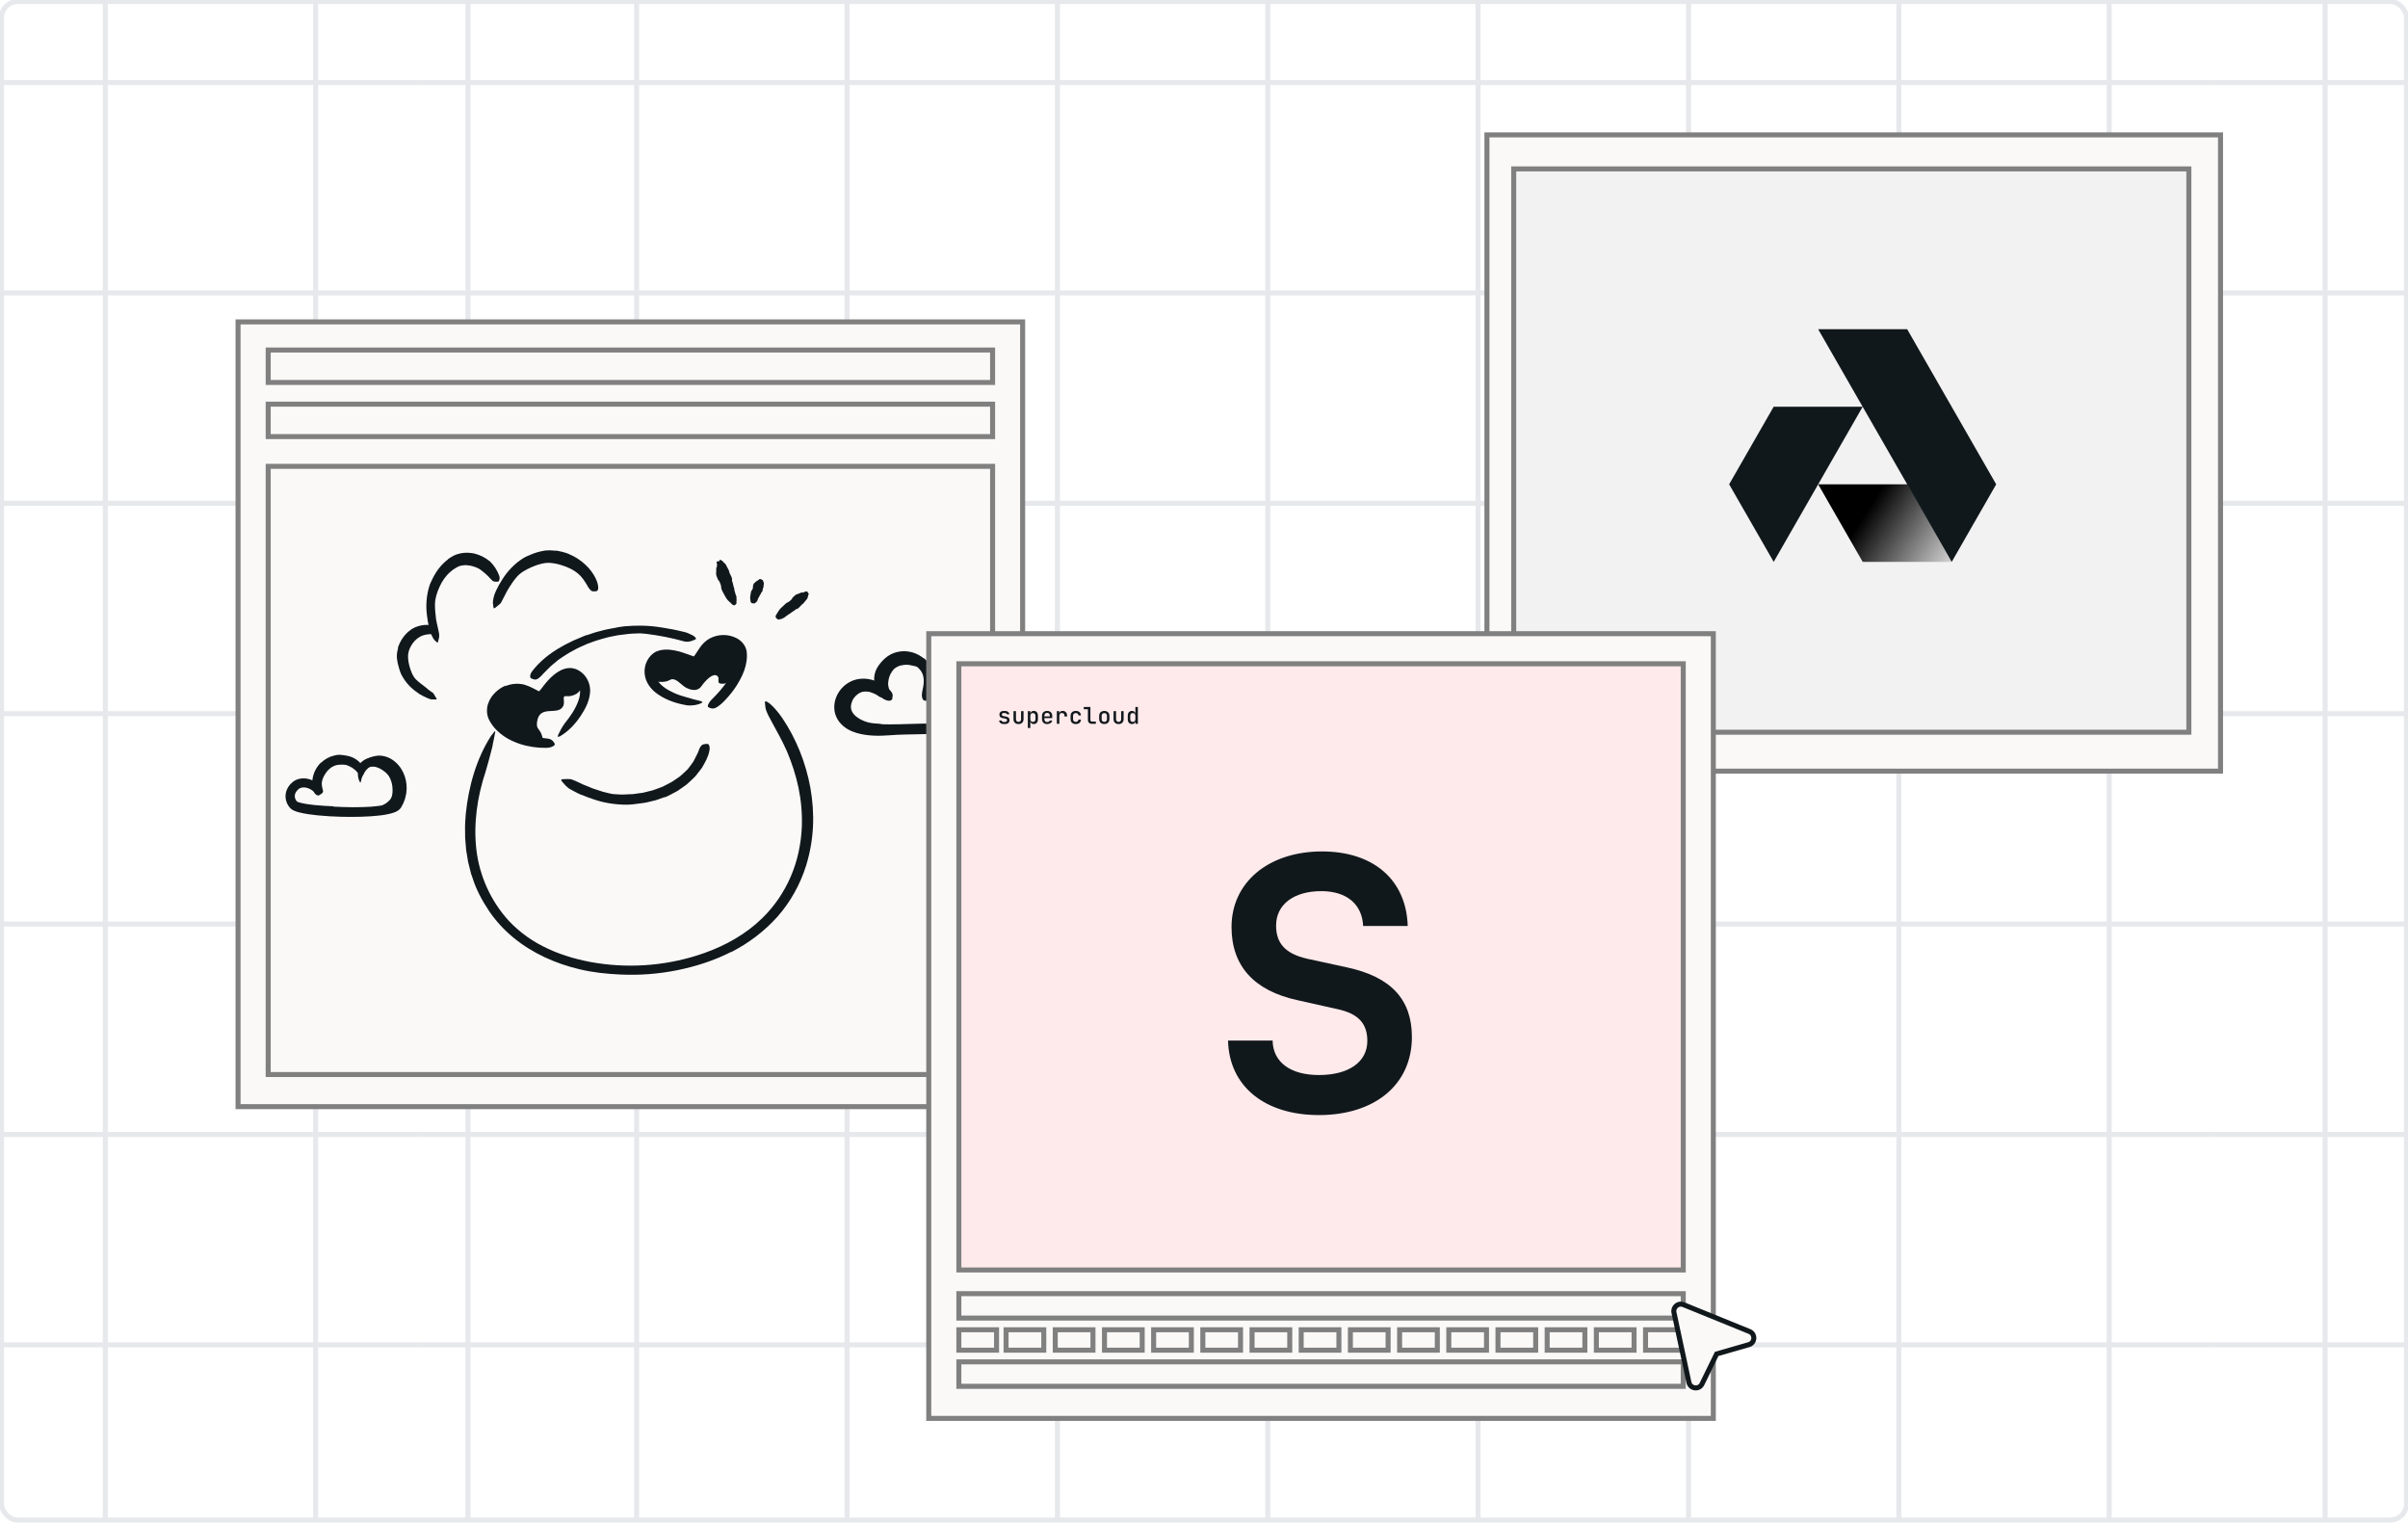 <svg width="480" height="304" viewBox="0 0 480 304" fill="none" xmlns="http://www.w3.org/2000/svg">
<g clip-path="url(#clip0_2767_34390)">
<rect width="480" height="303.241" rx="3.547" fill="white"/>
<line x1="62.917" y1="-4.714" x2="62.917" y2="330.737" stroke="#E6E8EB" strokeWidth="0.381"/>
<line x1="93.284" y1="-7.07" x2="93.284" y2="328.38" stroke="#E6E8EB" strokeWidth="0.381"/>
<line x1="82.953" y1="100.307" x2="-274.566" y2="100.307" stroke="#E6E8EB" strokeWidth="0.381"/>
<line x1="82.953" y1="16.446" x2="-274.566" y2="16.446" stroke="#E6E8EB" strokeWidth="0.381"/>
<line x1="82.953" y1="226.099" x2="-274.566" y2="226.099" stroke="#E6E8EB" strokeWidth="0.381"/>
<line x1="82.953" y1="184.168" x2="-274.566" y2="184.168" stroke="#E6E8EB" strokeWidth="0.381"/>
<line x1="82.953" y1="58.375" x2="-274.566" y2="58.375" stroke="#E6E8EB" strokeWidth="0.381"/>
<line x1="82.953" y1="268.032" x2="-274.566" y2="268.032" stroke="#E6E8EB" strokeWidth="0.381"/>
<line x1="82.953" y1="142.238" x2="-274.566" y2="142.238" stroke="#E6E8EB" strokeWidth="0.381"/>
<line x1="20.987" y1="-4.714" x2="20.987" y2="330.737" stroke="#E6E8EB" strokeWidth="0.381"/>
<line x1="420.441" y1="-4.714" x2="420.441" y2="330.737" stroke="#E6E8EB" strokeWidth="0.381"/>
<line x1="440.477" y1="100.307" x2="82.957" y2="100.307" stroke="#E6E8EB" strokeWidth="0.381"/>
<line x1="440.477" y1="16.446" x2="82.957" y2="16.446" stroke="#E6E8EB" strokeWidth="0.381"/>
<line x1="440.477" y1="226.099" x2="82.957" y2="226.099" stroke="#E6E8EB" strokeWidth="0.381"/>
<line x1="440.477" y1="184.168" x2="82.957" y2="184.168" stroke="#E6E8EB" strokeWidth="0.381"/>
<line x1="440.477" y1="58.376" x2="82.957" y2="58.376" stroke="#E6E8EB" strokeWidth="0.381"/>
<line x1="440.477" y1="268.032" x2="82.957" y2="268.032" stroke="#E6E8EB" strokeWidth="0.381"/>
<line x1="440.477" y1="142.238" x2="82.957" y2="142.238" stroke="#E6E8EB" strokeWidth="0.381"/>
<line x1="378.503" y1="-4.714" x2="378.503" y2="330.737" stroke="#E6E8EB" strokeWidth="0.381"/>
<line x1="336.581" y1="-4.714" x2="336.581" y2="330.737" stroke="#E6E8EB" strokeWidth="0.381"/>
<line x1="294.636" y1="-4.714" x2="294.636" y2="330.737" stroke="#E6E8EB" strokeWidth="0.381"/>
<line x1="252.714" y1="-4.714" x2="252.714" y2="330.737" stroke="#E6E8EB" strokeWidth="0.381"/>
<line x1="210.784" y1="-4.714" x2="210.784" y2="330.737" stroke="#E6E8EB" strokeWidth="0.381"/>
<line x1="168.847" y1="-4.714" x2="168.847" y2="330.737" stroke="#E6E8EB" strokeWidth="0.381"/>
<line x1="126.909" y1="-4.714" x2="126.909" y2="330.737" stroke="#E6E8EB" strokeWidth="0.381"/>
<line x1="798" y1="100.307" x2="440.481" y2="100.307" stroke="#E6E8EB" strokeWidth="0.381"/>
<line x1="798" y1="16.446" x2="440.481" y2="16.446" stroke="#E6E8EB" strokeWidth="0.381"/>
<line x1="798" y1="226.099" x2="440.481" y2="226.099" stroke="#E6E8EB" strokeWidth="0.381"/>
<line x1="798" y1="184.168" x2="440.481" y2="184.168" stroke="#E6E8EB" strokeWidth="0.381"/>
<line x1="798" y1="58.376" x2="440.481" y2="58.376" stroke="#E6E8EB" strokeWidth="0.381"/>
<line x1="798" y1="268.032" x2="440.481" y2="268.032" stroke="#E6E8EB" strokeWidth="0.381"/>
<line x1="798" y1="142.238" x2="440.481" y2="142.238" stroke="#E6E8EB" strokeWidth="0.381"/>
<line x1="463.48" y1="-4.714" x2="463.48" y2="330.737" stroke="#E6E8EB" strokeWidth="0.381"/>
<rect x="296.399" y="26.875" width="146.23" height="126.818" fill="#FAF9F8" stroke="#808080" strokeWidth="0.329"/>
<rect x="301.735" y="33.669" width="134.583" height="112.26" fill="#F2F2F2" stroke="#808080" strokeWidth="0.329"/>
<path d="M380.265 96.526L389.052 111.981H371.302L362.422 96.526H380.265Z" fill="url(#paint0_linear_2767_34390)"/>
<path d="M389.047 111.984L397.912 96.529L380.167 65.611H362.422L389.047 111.984Z" fill="#11181C"/>
<path d="M353.552 81.062H371.297L353.56 111.98L344.68 96.525L353.552 81.062Z" fill="#11181C"/>
<rect x="47.453" y="64.159" width="156.393" height="156.393" fill="#FAF9F8" stroke="#808080" strokeWidth="0.329"/>
<rect x="53.461" y="92.943" width="144.399" height="121.211" fill="#FAF9F8" stroke="#808080" strokeWidth="0.329"/>
<path d="M110.837 109.775C110.428 109.729 110.01 109.693 109.582 109.684C109.355 109.684 109.155 109.684 108.901 109.702C108.637 109.72 108.428 109.757 108.237 109.802C107.419 109.939 106.637 110.193 105.901 110.494C105.365 110.731 104.81 110.922 104.32 111.24C103.447 111.777 102.656 112.424 101.965 113.143C101.256 113.853 100.656 114.636 100.129 115.473C99.647 116.201 99.239 116.966 98.866 117.749C98.629 118.249 98.448 118.777 98.348 119.323C98.311 119.596 98.23 119.86 98.248 120.143C98.284 120.416 98.32 120.698 98.357 120.989C98.421 121.335 98.52 121.299 98.802 121.062C98.993 120.907 99.193 120.743 99.375 120.598C99.484 120.507 99.611 120.407 99.72 120.306C99.811 120.197 99.893 120.088 99.957 119.961C100.447 119.096 100.802 118.24 101.293 117.421C101.774 116.611 102.311 115.819 102.938 115.072C103.683 114.162 104.783 113.561 105.856 113.079C106.446 112.824 107.055 112.578 107.683 112.424C107.992 112.323 108.31 112.278 108.628 112.223C108.801 112.187 108.91 112.187 109.055 112.178C109.21 112.178 109.355 112.178 109.519 112.178C110.3 112.223 111.128 112.378 111.909 112.633C113.1 112.988 114.282 113.516 115.236 114.335C115.999 114.954 116.508 115.782 116.999 116.574C117.099 116.756 117.181 116.948 117.308 117.111C117.754 117.749 117.99 117.912 118.508 117.858C118.626 117.849 118.744 117.858 118.854 117.831C119.217 117.758 119.344 117.312 119.199 116.629C119.008 115.6 118.472 114.663 117.826 113.798C117.181 112.915 116.336 112.169 115.427 111.532C114.754 111.049 114.009 110.676 113.245 110.348C112.473 110.057 111.664 109.866 110.837 109.72L110.818 109.784L110.837 109.775Z" fill="#11181C"/>
<path d="M89.335 111.457C87.981 112.467 86.981 113.805 86.281 115.216C86.054 115.735 85.745 116.227 85.59 116.782C84.999 118.693 84.863 120.669 85.099 122.571C85.208 123.418 85.326 124.255 85.526 125.074L85.726 125.866C85.799 126.13 85.935 126.367 86.044 126.613C86.163 126.858 86.263 127.104 86.426 127.332C86.563 127.568 86.817 127.741 86.999 127.933C87.263 128.16 87.281 128.096 87.353 127.751C87.39 127.578 87.444 127.332 87.526 127.041C87.572 126.767 87.553 126.503 87.517 126.221C87.344 125.247 87.072 124.328 86.917 123.372C86.808 122.416 86.69 121.442 86.708 120.45C86.708 119.258 87.117 118.065 87.599 116.991C88.126 115.79 88.889 114.706 89.871 113.887C90.18 113.641 90.48 113.387 90.835 113.205C91.189 112.986 91.489 112.831 91.835 112.759C92.871 112.476 94.125 112.722 95.207 113.214C95.625 113.414 96.007 113.687 96.352 113.996C96.706 114.279 97.052 114.579 97.361 114.898C97.506 115.034 97.615 115.189 97.752 115.335C98.006 115.589 98.161 115.771 98.352 115.853C98.561 115.926 98.742 115.944 98.97 115.935C99.07 115.935 99.17 115.935 99.251 115.935C99.397 115.917 99.47 115.808 99.533 115.589C99.588 115.38 99.651 115.025 99.497 114.706C99.133 113.696 98.515 112.731 97.706 111.921C96.834 111.202 95.806 110.647 94.634 110.337C93.761 110.146 92.816 110.082 91.853 110.273C91.371 110.374 90.889 110.519 90.426 110.747C89.98 110.965 89.671 111.202 89.299 111.43L89.326 111.475L89.335 111.457Z" fill="#11181C"/>
<path d="M79.351 129.182C79.251 129.501 79.206 129.82 79.142 130.156C79.097 130.575 79.088 130.894 79.124 131.212C79.188 131.859 79.324 132.45 79.506 133.033C79.633 133.461 79.742 133.888 79.924 134.289C80.615 135.691 81.633 136.892 82.832 137.766C83.105 137.948 83.369 138.148 83.632 138.34L84.487 138.804C84.85 138.986 85.232 139.141 85.614 139.295C85.796 139.386 86.014 139.395 86.223 139.395C86.423 139.395 86.632 139.395 86.85 139.405C87.114 139.405 87.086 139.341 86.95 139.113C86.85 138.949 86.75 138.776 86.668 138.64C86.605 138.522 86.541 138.421 86.486 138.33C86.459 138.276 86.423 138.239 86.386 138.167C86.341 138.139 86.296 138.112 86.259 138.076L85.368 137.429C85.096 137.193 84.832 136.956 84.55 136.756C83.996 136.346 83.451 135.936 82.942 135.436C82.323 134.844 82.005 133.989 81.742 133.178C81.587 132.732 81.487 132.259 81.415 131.795C81.351 131.331 81.314 130.83 81.351 130.466C81.424 129.901 81.596 129.346 81.878 128.836C82.287 128.063 82.905 127.362 83.678 126.925C84.278 126.57 84.959 126.452 85.623 126.397L86.059 126.379C86.605 126.306 86.786 126.142 86.95 125.769C86.986 125.678 87.032 125.596 87.059 125.514C87.15 125.241 86.914 124.959 86.395 124.731C85.623 124.476 84.759 124.494 83.905 124.658C83.051 124.84 82.187 125.195 81.505 125.805C80.46 126.67 79.706 127.862 79.306 129.137L79.36 129.155L79.351 129.182Z" fill="#11181C"/>
<path d="M179.7 132.581C179.169 132.711 178.607 132.962 178.182 133.364C178.023 133.509 177.931 133.699 177.818 133.836C177.4 134.368 177.112 135.189 177.051 136.025C177.005 136.397 177.066 136.778 177.165 137.127C177.225 137.348 177.286 137.576 177.347 137.796C177.43 138.001 177.377 138.283 177.415 138.541C177.415 138.716 177.279 138.822 176.975 138.86C176.823 138.876 176.618 138.876 176.398 138.838C176.292 138.815 176.178 138.792 176.072 138.746C176.011 138.724 175.958 138.701 175.905 138.678C175.874 138.64 175.836 138.61 175.806 138.572C175.601 138.29 175.411 137.994 175.29 137.675C175.191 137.355 175.138 137.028 175.108 136.694C175.032 136.04 175.161 135.379 175.396 134.763C175.677 134.041 175.867 133.228 176.406 132.543C176.99 131.859 177.681 131.358 178.455 131C178.926 130.772 179.434 130.635 179.951 130.552C180.732 130.423 181.529 130.521 182.273 130.689C182.562 130.765 182.858 130.81 183.139 130.894C183.435 130.962 183.715 131.053 183.989 131.175C184.11 131.228 184.247 131.251 184.345 131.342C184.717 131.654 184.748 131.867 184.535 132.285C184.49 132.384 184.444 132.475 184.391 132.566C184.209 132.855 183.882 132.992 183.556 132.969C183.063 132.954 182.691 132.817 182.304 132.749C181.932 132.665 181.59 132.589 181.249 132.528C180.748 132.46 180.224 132.46 179.7 132.627L179.685 132.581H179.7Z" fill="#11181C"/>
<path d="M168.568 142.777C168.242 142.176 168.006 141.484 168.044 140.8C168.014 140.451 168.12 140.146 168.166 139.827C168.234 139.516 168.363 139.242 168.47 138.953C168.652 138.52 168.887 138.079 169.206 137.76C170.299 136.596 171.916 136.042 173.441 136.285C174.109 136.414 174.762 136.627 175.309 137.007C175.643 137.258 175.992 137.501 176.25 137.82C176.516 138.14 176.667 138.527 176.804 138.9C176.888 139.135 176.736 139.189 176.44 139.151C176.144 139.12 175.696 139.014 175.316 138.877C175.164 138.801 175.066 138.664 174.922 138.596L174.527 138.36C174.254 138.238 173.995 138.14 173.753 138.033C173.244 137.843 172.69 137.775 172.075 137.858C171.346 137.98 170.656 138.512 170.223 139.105C169.988 139.401 169.821 139.82 169.707 140.23C169.669 140.435 169.608 140.641 169.623 140.838C169.601 141.043 169.646 141.233 169.692 141.431C169.828 141.902 170.139 142.351 170.565 142.723C171.225 143.278 172.067 143.696 172.956 143.947C173.646 144.145 174.36 144.175 175.066 144.244C175.218 144.267 175.377 144.267 175.529 144.297C176.106 144.373 176.273 144.616 176.379 144.882C176.402 144.951 176.44 145.011 176.455 145.072C176.5 145.262 176.242 145.437 175.764 145.604C175.415 145.658 175.066 145.703 174.701 145.726C174.345 145.711 173.988 145.688 173.624 145.627C172.902 145.528 172.174 145.323 171.453 145.042C170.398 144.609 169.297 143.962 168.523 142.799L168.553 142.777H168.568Z" fill="#11181C"/>
<path d="M168.918 141.88C169.139 142.465 169.678 143.043 170.421 143.43C171.158 143.826 172.084 144.084 173.063 144.221C173.776 144.32 174.52 144.305 175.264 144.335C177.913 144.434 180.676 144.289 183.462 144.229C184.699 144.198 185.952 144.175 187.197 144.251C188.001 144.305 188.814 144.381 189.618 144.563C190.415 144.784 191.197 145.171 191.819 145.734C192.207 146.091 192.062 146.144 191.592 146.159C191.364 146.159 191.03 146.197 190.666 146.258C190.301 146.311 189.914 146.334 189.497 146.334C188.085 146.144 186.574 146.19 185.049 146.289C183.515 146.311 181.936 146.388 180.327 146.395C178.407 146.403 176.395 146.699 174.346 146.623C173.222 146.578 172.069 146.448 170.922 146.129C169.784 145.81 168.6 145.278 167.696 144.327C167.135 143.773 166.694 143.028 166.474 142.245C166.247 141.462 166.254 140.641 166.406 139.88C166.884 137.57 168.797 135.715 171.089 135.342C172.866 135.031 174.642 135.593 176.061 136.505C176.38 136.703 176.691 136.901 176.972 137.136C178.004 138.048 178.088 138.558 177.815 139.143C177.762 139.272 177.731 139.402 177.678 139.493C177.541 139.759 176.767 139.736 176.076 139.242C175.545 138.885 175.029 138.55 174.505 138.254C173.974 137.98 173.45 137.76 172.934 137.63C171.902 137.372 170.945 137.524 170.148 138.094C169.579 138.527 169.123 139.174 168.911 139.873C168.698 140.572 168.729 141.272 168.972 141.842L168.918 141.872V141.88Z" fill="#11181C"/>
<path d="M182.33 132.514C181.541 131.967 180.554 131.716 179.567 131.845C179.21 131.898 178.869 132.043 178.542 132.187C177.351 132.651 176.364 133.738 176.258 135.083C176.189 135.676 176.341 136.292 176.614 136.855C176.994 137.577 177.51 138.185 177.844 139.097C177.958 139.378 177.844 139.454 177.495 139.47C177.32 139.477 177.07 139.47 176.774 139.454C176.63 139.439 176.47 139.416 176.326 139.371C176.189 139.31 176.06 139.234 175.939 139.143C175.749 138.953 175.521 138.785 175.362 138.557C175.21 138.322 175.051 138.101 174.922 137.843C174.656 137.341 174.451 136.786 174.337 136.201C174.087 135.023 174.39 133.708 175.066 132.742C175.855 131.587 176.91 130.599 178.208 130.135C179.62 129.625 181.199 129.694 182.543 130.256C183.37 130.606 184.091 131.123 184.714 131.731C185.678 132.681 186.224 134.042 186.285 135.365C186.353 136.391 186.262 137.417 185.966 138.383C185.898 138.588 185.867 138.816 185.738 138.998C185.632 139.173 185.533 139.31 185.442 139.424C185.344 139.53 185.222 139.584 185.123 139.629C184.926 139.72 184.706 139.705 184.463 139.652C184.357 139.629 184.258 139.622 184.182 139.591C183.954 139.53 183.734 139.021 183.765 138.474C183.803 137.668 184.046 137.029 184.099 136.376C184.167 135.737 184.152 135.144 183.992 134.612C183.772 133.829 183.188 133.099 182.338 132.567L182.36 132.522L182.33 132.514Z" fill="#11181C"/>
<path d="M189.055 134.559C189.586 134.627 190.11 134.756 190.558 134.977C191.013 135.167 191.453 135.433 191.856 135.737C192 135.858 192.144 135.965 192.296 136.071C192.433 136.193 192.562 136.33 192.683 136.474C193.085 136.991 193.381 137.592 193.511 138.207C193.602 138.511 193.609 138.831 193.632 139.135C193.609 139.446 193.594 139.751 193.518 140.055C193.412 140.579 193.23 141.096 192.956 141.552C192.759 141.833 192.516 142.084 192.243 142.282C192.091 142.365 191.924 142.419 191.772 142.472C191.605 142.51 191.438 142.525 191.279 142.548C191.082 142.563 191.097 142.51 191.173 142.312C191.211 142.213 191.256 142.077 191.294 141.925C191.34 141.78 191.347 141.567 191.385 141.43C191.476 141.202 191.56 141.012 191.582 140.792C191.643 140.602 191.704 140.427 191.742 140.237C191.833 139.857 191.833 139.462 191.841 139.021C191.841 138.473 191.453 138.017 191.066 137.66C190.649 137.242 190.034 136.946 189.412 136.786C189.032 136.702 188.63 136.687 188.243 136.763C187.651 136.854 187.036 137.105 186.557 137.546C186.193 137.896 185.965 138.359 185.73 138.8C185.677 138.892 185.647 139.006 185.586 139.097C185.297 139.408 185.1 139.462 184.675 139.37C184.576 139.348 184.478 139.34 184.394 139.31C184.098 139.226 183.931 138.937 183.908 138.496C183.893 138.169 183.961 137.865 184.068 137.569C184.166 137.265 184.303 136.976 184.462 136.687C184.812 136.125 185.335 135.653 185.927 135.266C186.375 134.984 186.869 134.741 187.408 134.612C187.947 134.498 188.501 134.445 189.047 134.498V134.551L189.055 134.559Z" fill="#11181C"/>
<path d="M78.698 153.043C79.556 154.137 79.845 155.262 79.989 156.395C80.012 156.813 80.103 157.223 80.05 157.649C79.996 158.386 79.769 159.124 79.427 159.793C79.078 160.469 78.547 161.024 77.955 161.45C77.689 161.64 77.4 161.784 77.127 161.936C76.839 162.066 76.535 162.142 76.247 162.248C75.875 162.362 75.488 162.408 75.108 162.469C74.918 162.499 74.729 162.469 74.531 162.431C74.341 162.408 74.152 162.355 73.969 162.263C73.742 162.149 73.78 162.111 73.962 161.906C74.152 161.686 74.455 161.252 74.812 161.138L75.708 160.804C75.958 160.637 76.254 160.545 76.459 160.363C76.975 160.142 77.362 159.793 77.75 159.375C78.205 158.843 78.273 158.022 78.251 157.269C78.228 156.425 78.008 155.536 77.598 154.821C77.362 154.418 76.983 154.023 76.535 153.689C75.882 153.187 75.1 152.792 74.326 152.792C73.719 152.769 73.188 153.02 72.717 153.362C72.603 153.415 72.52 153.529 72.413 153.605C72.011 153.894 71.837 153.978 71.495 153.833C71.419 153.803 71.336 153.787 71.267 153.749C71.032 153.635 71.024 153.316 71.252 152.868C71.616 152.229 72.201 151.598 73.036 151.241C73.446 151.058 73.901 150.937 74.349 150.914C74.805 150.914 75.252 150.967 75.67 151.089C76.922 151.446 77.894 152.115 78.744 153.005L78.714 153.043H78.698Z" fill="#11181C"/>
<path d="M66.473 160.759C68.985 160.903 71.52 160.934 74.018 160.774C74.929 160.713 75.824 160.569 76.69 160.44C77.069 160.379 77.441 160.303 77.783 160.212C77.95 160.166 78.109 160.113 78.223 160.06C78.314 160.029 78.337 159.999 78.398 159.961L78.618 159.588C78.716 159.444 78.785 159.284 78.846 159.117C78.906 158.95 78.99 158.798 79.035 158.623L79.164 158.106C79.46 156.715 79.164 155.164 78.344 153.948C77.965 153.423 77.487 152.982 76.94 152.671C76.379 152.39 75.771 152.298 75.164 152.314C74.352 152.359 73.661 152.747 73.115 153.347C72.834 153.644 72.629 154.001 72.424 154.358C72.219 154.723 72.059 155.126 71.984 155.559C71.908 156.092 71.817 156.076 71.589 155.567C71.483 155.316 71.376 154.928 71.346 154.419C71.338 154.168 71.331 153.879 71.399 153.598C71.475 153.317 71.596 153.02 71.771 152.747C72.075 152.26 72.477 151.812 72.963 151.447C73.441 151.082 74.056 150.816 74.64 150.71C75.832 150.405 77.16 150.732 78.147 151.371C80.159 152.694 81.115 154.997 81.062 157.201C81.039 157.536 81.001 157.863 80.971 158.197C80.903 158.524 80.827 158.851 80.743 159.178L80.386 160.12L80.144 160.569L80.022 160.797C79.961 160.888 79.931 160.987 79.84 161.086C79.559 161.489 79.043 161.724 78.739 161.861C78.413 161.99 78.094 162.082 77.783 162.165C77.16 162.317 76.561 162.416 75.954 162.5C73.312 162.811 70.716 162.842 68.112 162.789C66.511 162.751 64.909 162.659 63.307 162.5C62.093 162.37 60.886 162.226 59.656 161.914C59.345 161.838 59.041 161.747 58.715 161.61C58.563 161.557 58.381 161.451 58.222 161.359C58.047 161.245 57.903 161.109 57.774 160.972C57.281 160.409 57.007 159.733 56.931 159.018C56.81 157.893 57.341 156.745 58.131 156.054C58.503 155.673 59.072 155.354 59.618 155.233C60.172 155.096 60.749 155.096 61.303 155.21C61.789 155.301 62.252 155.491 62.67 155.757C63.429 156.304 63.725 156.867 63.869 157.239C63.998 157.635 63.96 157.901 63.824 158.136C63.77 158.243 63.717 158.364 63.657 158.433C63.421 158.668 63.004 158.144 62.321 157.589C61.797 157.201 61.22 156.958 60.651 156.935C60.37 156.928 60.097 156.966 59.869 157.057C59.755 157.103 59.656 157.156 59.573 157.217L59.451 157.323L59.292 157.483C58.874 157.924 58.723 158.357 58.768 158.813C58.791 159.269 59.155 159.794 59.345 159.816C59.694 159.968 60.309 160.105 60.886 160.204C61.478 160.303 62.093 160.379 62.708 160.447C63.945 160.577 65.213 160.637 66.48 160.698V160.751L66.473 160.759Z" fill="#11181C"/>
<path d="M63.975 152.031C64.674 151.362 65.569 150.83 66.556 150.601L67.095 150.472C67.277 150.449 67.46 150.427 67.642 150.427C68.226 150.449 68.727 150.525 69.296 150.647C69.85 150.761 70.42 150.974 70.936 151.316C71.384 151.62 71.832 151.993 72.105 152.456C72.447 153.049 72.644 153.703 72.439 154.334C72.386 154.532 72.257 154.509 72.029 154.402C71.877 154.326 71.725 154.243 71.604 154.182C71.437 154.098 71.27 154.015 71.202 153.901C70.906 153.49 70.564 153.33 70.352 153.125C70.109 152.928 69.767 152.798 69.327 152.578C69.061 152.449 68.75 152.411 68.424 152.403C68.264 152.403 68.097 152.403 67.922 152.403C67.755 152.403 67.649 152.433 67.513 152.426C66.943 152.464 66.351 152.692 65.835 153.102C65.531 153.368 65.22 153.65 64.985 154.007C64.621 154.532 64.294 155.132 64.18 155.778C64.082 156.28 64.195 156.789 64.294 157.253C64.325 157.352 64.37 157.451 64.393 157.549C64.438 157.922 64.294 158.081 63.915 158.302C63.824 158.355 63.748 158.408 63.664 158.454C63.398 158.591 63.049 158.507 62.761 158.158C62.085 157.086 62.123 155.687 62.472 154.463C62.73 153.536 63.262 152.7 63.953 151.985L63.991 152.015L63.975 152.031Z" fill="#11181C"/>
<path d="M111.988 135.261C111.988 135.261 114.88 133.724 115.71 135.849C116.539 137.974 114.102 138.907 112.964 138.753C111.826 138.598 112.773 139.767 112.237 140.775C111.188 142.745 107.517 140.311 107.054 143.892C106.834 145.553 107.708 145.031 108.17 147.09C108.618 149.068 106.849 148.516 103.978 147.002C101.108 145.487 97.144 143.524 98.502 140.517C99.853 137.51 101.761 137.341 103.222 137.599C104.683 137.856 106.607 139.326 107.583 139.069C108.559 138.812 111.988 135.261 111.988 135.261Z" fill="#11181C"/>
<path d="M130.163 131.836C130.038 132.086 128.944 134.549 129.685 135.262C130.427 135.975 132.439 136.159 133.481 135.542C134.523 134.924 135.397 136.115 136.329 136.784C137.262 137.453 138.921 138.027 139.802 136.784C140.683 135.542 142.085 134.13 142.915 134.674C143.744 135.218 142.445 136.365 144.155 136.262C145.866 136.159 147.525 134.446 147.576 132.322C147.628 130.197 149.441 128.535 146.226 128.271C143.01 128.013 141.197 128.506 140.162 130.336C139.126 132.167 139.31 132.123 138.246 131.755C137.181 131.388 132.93 130.042 131.859 130.564C130.787 131.086 130.163 131.836 130.163 131.836Z" fill="#11181C"/>
<path d="M145.731 189.726C142.317 191.461 138.675 192.622 134.968 193.372C131.261 194.115 127.465 194.402 123.692 194.225C120.939 194.107 118.186 193.813 115.499 193.174C110.771 192.049 106.183 190.027 102.38 186.902C100.486 185.344 98.797 183.521 97.432 181.484C96.081 179.448 94.906 177.271 94.179 174.926L93.908 174.161L93.71 173.375L93.313 171.794L93.049 170.191L92.917 169.39L92.851 168.581L92.719 166.964L92.704 165.346C92.66 164.266 92.799 163.2 92.851 162.134C93.423 156.693 94.943 151.245 97.894 146.643C98.959 145.29 98.797 145.481 98.518 146.922C98.467 147.29 98.357 147.716 98.254 148.209C98.195 148.723 98.026 149.245 97.887 149.834C97.718 150.414 97.564 151.047 97.388 151.716C97.197 152.377 96.999 153.076 96.793 153.804C95.112 158.862 94.348 164.229 94.972 169.449C95.604 174.661 97.865 179.639 101.462 183.565C103.642 185.873 106.351 187.799 109.369 189.145C110.859 189.858 112.437 190.38 114.023 190.865C115.624 191.299 117.246 191.689 118.883 191.924C126.085 193.056 133.61 192.372 140.496 189.902C144.732 188.395 148.726 186.138 151.927 183.006C154.357 180.646 156.302 177.786 157.638 174.669C158.982 171.551 159.679 168.177 159.833 164.81C159.929 162.185 159.701 159.582 159.18 157.046C158.644 154.509 157.851 152.047 156.838 149.679C156.376 148.643 155.876 147.65 155.34 146.635C153.336 142.901 152.573 141.79 152.543 140.651C152.521 140.401 152.455 140.1 152.477 139.923C152.499 139.364 154.085 140.416 155.957 143.136C158.681 147.187 160.619 151.951 161.537 157.009C161.984 159.538 162.183 162.141 162.058 164.751C161.926 167.361 161.47 169.971 160.692 172.493C159.525 176.235 157.572 179.749 154.981 182.697C152.36 185.623 149.188 188.005 145.745 189.762L145.716 189.726H145.731Z" fill="#11181C"/>
<path d="M117.001 126.586C117.89 126.277 118.778 125.968 119.696 125.755C120.599 125.49 121.524 125.328 122.441 125.159C123.109 124.998 123.785 124.917 124.46 124.828C126.854 124.601 129.276 124.645 131.64 125.02C132.169 125.071 132.683 125.211 133.211 125.284C133.732 125.38 134.261 125.439 134.768 125.578C135.421 125.74 136.096 125.865 136.75 126.042C137.073 126.152 137.381 126.299 137.689 126.439C137.998 126.578 138.306 126.718 138.563 126.99C138.849 127.402 138.813 127.336 138.365 127.541C137.895 127.791 137.161 127.997 136.441 127.85C133.938 127.144 131.405 126.644 128.777 126.321C128.381 126.277 127.984 126.247 127.58 126.225C127.177 126.225 126.773 126.255 126.369 126.269C125.965 126.299 125.554 126.299 125.15 126.358L123.939 126.512C123.043 126.578 122.184 126.821 121.296 126.983C120.437 127.218 119.556 127.431 118.712 127.725L117.148 128.284C116.642 128.505 116.135 128.725 115.629 128.96C114.858 129.299 114.146 129.747 113.397 130.137C112.677 130.57 111.973 131.034 111.297 131.511C110.791 131.916 110.299 132.328 109.814 132.747C109.352 133.188 108.911 133.658 108.456 134.099C108.251 134.291 108.082 134.511 107.883 134.717C107.142 135.452 106.775 135.555 106.232 135.335C106.114 135.29 105.982 135.261 105.887 135.21C105.578 135.055 105.593 134.445 106.077 133.776C107.546 131.85 109.565 130.218 111.804 128.96C112.611 128.46 113.492 128.078 114.337 127.644C114.777 127.461 115.225 127.284 115.651 127.093C116.084 126.902 116.517 126.703 116.972 126.556L116.987 126.593L117.001 126.586Z" fill="#11181C"/>
<path d="M100.81 136.725C101.97 136.225 103.475 136.129 104.686 136.504C105.288 136.695 105.817 136.945 106.301 137.188C106.734 137.408 107.388 137.754 107.329 137.717C107.373 137.747 107.439 137.798 107.483 137.747C107.52 137.702 107.571 137.673 107.601 137.622L107.791 137.401C107.872 137.313 107.938 137.217 108.012 137.122L108.452 136.548C108.753 136.166 109.062 135.784 109.421 135.416C110.045 134.776 110.728 134.151 111.624 133.674C112.057 133.431 112.578 133.247 113.136 133.166C113.415 133.122 113.716 133.152 113.995 133.152C114.274 133.218 114.575 133.262 114.832 133.365C115.882 133.813 116.608 134.526 117.086 135.438C117.578 136.335 117.732 137.401 117.585 138.327C117.372 140.011 116.586 141.401 115.757 142.665C114.685 144.29 113.327 145.738 111.653 146.731C111.088 146.981 111.11 146.848 111.323 146.334C111.558 145.834 111.976 144.974 112.585 144.143C113.745 142.739 114.766 141.187 115.309 139.614C115.595 138.835 115.691 138.055 115.588 137.416C115.5 136.761 115.133 136.247 114.663 135.703C114.076 135.122 113.452 135.004 112.593 135.475C112.182 135.688 111.763 136.012 111.367 136.379C110.97 136.739 110.589 137.158 110.207 137.577C109.854 137.974 109.502 138.379 109.157 138.813C109.025 138.952 108.893 139.173 108.753 139.342C108.614 139.518 108.46 139.658 108.298 139.768C108.137 139.871 107.938 139.967 107.733 139.96C107.535 139.937 107.329 139.886 107.131 139.849C106.866 139.732 106.536 139.599 106.331 139.518L105.809 139.276C105.472 139.121 105.141 138.967 104.826 138.842C104.187 138.585 103.592 138.423 102.983 138.423C101.698 138.43 100.289 139.166 99.591 140.305C99.32 140.732 99.158 141.202 99.158 141.665C99.151 142.143 99.29 142.54 99.613 143.025C100.178 143.966 101.03 144.746 101.992 145.341C103.511 146.253 105.251 146.701 106.999 146.951C107.388 147.01 107.762 147.032 108.151 147.076C108.871 147.157 109.348 147.201 109.678 147.326C110.009 147.481 110.199 147.642 110.361 147.892C110.434 148.003 110.53 148.113 110.574 148.223C110.647 148.407 110.53 148.561 110.243 148.723C109.957 148.885 109.495 149.047 108.907 149.047C107.167 149.083 105.361 148.833 103.585 148.253C102.697 147.951 101.823 147.569 100.979 147.069C100.142 146.554 99.342 145.922 98.637 145.15C98.402 144.841 98.13 144.562 97.932 144.216C97.727 143.878 97.514 143.577 97.323 143.077C96.978 142.143 97 141.077 97.308 140.217C97.609 139.342 98.108 138.621 98.703 138.033C99.297 137.445 99.995 136.967 100.773 136.651L100.795 136.703L100.81 136.725Z" fill="#11181C"/>
<path d="M143.675 128.711C142.882 128.843 142.287 129.152 141.737 129.733C141.443 130.012 141.164 130.365 140.878 130.769C140.569 131.218 140.378 131.468 139.747 132.343L139.277 132.755C139.101 132.857 138.881 132.916 138.69 132.924C138.492 132.938 138.286 132.902 138.073 132.843C137.86 132.784 137.64 132.666 137.427 132.6L137.038 132.46C136.928 132.416 136.818 132.387 136.7 132.35L136.04 132.152L134.748 131.799C133.272 131.402 131.745 131.321 131.15 132.122C130.813 132.519 130.614 133.232 130.585 133.857C130.548 134.49 130.732 135.151 131.158 135.732C131.862 136.805 133.14 137.555 134.395 138.121C135.217 138.496 136.091 138.761 136.965 139.004C137.838 139.276 138.727 139.504 139.622 139.71C140.18 139.908 140.107 139.996 139.593 140.224C139.072 140.452 138.081 140.687 136.943 140.57C134.96 140.232 132.993 139.629 131.18 138.401C130.284 137.798 129.418 136.938 128.896 135.776C128.375 134.615 128.346 133.203 128.823 132.078C129.095 131.387 129.587 130.667 130.269 130.181C130.959 129.674 131.767 129.52 132.472 129.476C133.191 129.431 133.859 129.512 134.498 129.637C135.137 129.755 135.739 129.931 136.319 130.13L137.89 130.681C138.007 130.733 138.081 130.755 138.183 130.799C138.227 130.814 138.293 130.821 138.33 130.792C138.36 130.755 138.389 130.711 138.426 130.674C138.484 130.615 138.492 130.6 138.58 130.475L138.881 130.012C139.086 129.696 139.292 129.365 139.534 129.034C139.997 128.365 140.643 127.711 141.428 127.27C143.109 126.358 145.099 126.329 146.773 127.16C147.404 127.476 147.991 127.954 148.38 128.608C148.586 128.924 148.711 129.284 148.806 129.652C148.88 130.034 148.887 130.365 148.887 130.696C148.887 132.027 148.535 133.306 148.013 134.468C147.191 136.261 146.105 137.864 144.783 139.276C144.497 139.585 144.211 139.893 143.888 140.18C143.293 140.709 142.86 141.011 142.493 141.136C142.126 141.253 141.839 141.217 141.568 141.106C141.443 141.055 141.303 141.018 141.208 140.952C141.054 140.842 141.061 140.636 141.193 140.357C141.333 140.077 141.56 139.687 141.949 139.335C143.073 138.224 144.137 137.011 145.025 135.703C145.459 135.041 145.848 134.365 146.163 133.674C146.457 132.975 146.677 132.269 146.78 131.563C146.78 131.306 146.846 131.041 146.824 130.792C146.817 130.534 146.809 130.255 146.78 130.13C146.699 129.836 146.552 129.564 146.244 129.321C145.65 128.821 144.578 128.601 143.682 128.792L143.667 128.74L143.675 128.711Z" fill="#11181C"/>
<path d="M132.445 158.874L131.123 159.352C130.69 159.521 130.22 159.595 129.772 159.712C129.317 159.815 128.869 159.955 128.407 160.014L127.027 160.198C126.359 160.315 125.683 160.352 125.015 160.381C122.636 160.381 120.265 160.021 118.063 159.212C117.564 159.08 117.086 158.86 116.602 158.676C116.125 158.47 115.611 158.345 115.163 158.088C114.583 157.771 113.974 157.499 113.408 157.146C113.151 156.926 112.887 156.727 112.66 156.477C112.439 156.227 112.219 155.978 111.999 155.72C111.735 155.397 111.881 155.308 112.322 155.286C112.542 155.272 112.843 155.264 113.188 155.264C113.357 155.264 113.54 155.264 113.717 155.286C113.886 155.323 114.047 155.367 114.209 155.441C114.796 155.654 115.332 155.933 115.882 156.183L116.294 156.382C116.44 156.433 116.58 156.492 116.719 156.544L117.564 156.889C118.114 157.154 118.701 157.308 119.289 157.507C119.582 157.602 119.869 157.713 120.17 157.801L121.073 158.021C121.432 158.11 121.807 158.205 122.181 158.257C122.556 158.286 122.937 158.308 123.327 158.33C124.09 158.404 124.861 158.308 125.624 158.286C125.837 158.279 126.05 158.286 126.256 158.257L126.88 158.168L128.135 157.999C128.546 157.911 128.957 157.801 129.368 157.698C129.78 157.595 130.198 157.514 130.587 157.345L132.055 156.801L133.45 156.088C133.81 155.919 134.14 155.698 134.463 155.47L135.447 154.801C135.763 154.566 136.042 154.279 136.335 154.015C136.614 153.735 136.937 153.493 137.18 153.184C137.561 152.706 137.914 152.213 138.252 151.721L139.059 150.118C139.191 149.89 139.25 149.64 139.345 149.39C139.705 148.486 140.08 148.309 140.63 148.28C140.755 148.28 140.887 148.251 140.997 148.258C141.188 148.273 141.313 148.405 141.386 148.64C141.46 148.875 141.504 149.228 141.408 149.625C141.195 150.846 140.549 151.934 139.918 153.037C139.536 153.544 139.147 154.059 138.736 154.559C138.325 155.051 137.818 155.463 137.349 155.919C137.172 156.08 137.004 156.25 136.813 156.397L136.225 156.816L135.043 157.639L133.773 158.315C133.348 158.536 132.929 158.771 132.481 158.926L132.459 158.882L132.445 158.874Z" fill="#11181C"/>
<path d="M146.795 120.011C146.905 120.121 146.802 120.297 146.619 120.503C146.56 120.569 146.34 120.665 146.288 120.643C146.186 120.599 146.083 120.555 145.987 120.503C145.936 120.467 145.341 119.842 145.092 119.643C144.879 119.437 144.754 119.202 144.615 118.959C144.365 118.467 144.049 117.996 143.851 117.482C143.8 117.371 143.778 117.246 143.77 117.121C143.741 116.68 143.602 116.291 143.411 115.908C143.381 115.842 143.367 115.776 143.279 115.732C143.124 115.666 142.728 114.592 142.743 114.431C142.743 114.041 142.779 113.651 142.787 113.269C142.787 113.217 142.75 113.166 142.816 113.1C142.978 112.938 142.911 112.843 142.904 112.725C142.904 112.644 142.904 112.541 142.933 112.541C142.978 112.526 143.073 112.482 143.132 112.445C143.183 112.423 143.242 112.379 143.279 112.35C143.315 112.321 143.337 112.291 143.352 112.276V112.262V112.284V112.298L143.301 112.659C143.301 112.659 143.33 112.659 143.293 112.644C143.249 112.629 143.293 112.659 143.124 112.585C143.058 112.548 143.022 112.526 142.948 112.445C142.889 112.365 142.845 112.262 142.838 112.166C142.838 112.1 142.845 112.056 142.86 112.004C142.904 111.916 142.933 111.909 142.97 111.894C143.044 111.872 143.102 111.857 143.161 111.843C143.264 111.813 143.381 111.909 143.396 111.946C143.425 112.034 143.528 112.019 143.594 112.041C143.616 112.048 143.646 112.063 143.668 112.071C143.682 112.071 143.697 112.173 143.778 112.247C143.712 112.218 143.631 112.188 143.557 112.159L143.44 112.129C143.44 112.129 143.403 112.115 143.389 112.115C143.345 112.115 143.33 112.115 143.33 112.115C143.337 112.107 143.345 112.093 143.337 112.085C143.521 111.115 143.389 111.813 143.433 111.6H143.425L143.411 111.593C143.396 111.563 143.638 111.578 143.748 111.644C144.02 111.776 144.101 111.924 144.196 112.019L144.306 112.151L144.394 112.218C144.453 112.262 144.497 112.298 144.534 112.343C144.607 112.416 144.666 112.475 144.673 112.504C144.673 112.512 144.828 112.806 144.989 113.115C145.165 113.416 145.297 113.739 145.341 113.798C145.385 113.864 145.356 113.953 145.356 114.034C145.356 114.07 145.819 114.982 145.826 115.026C145.87 115.232 146.002 115.408 145.907 115.666C145.885 115.717 145.907 115.754 145.929 115.791C146.076 116.122 146.127 116.489 146.215 116.842C146.266 117.018 146.325 117.195 146.384 117.371C146.391 117.401 146.384 117.445 146.384 117.482C146.384 117.526 146.377 117.577 146.384 117.614C146.531 118.026 146.597 118.474 146.795 118.871C146.824 118.967 146.788 119.511 146.839 119.614C146.861 119.673 146.736 119.967 146.788 120.011H146.795Z" fill="#11181C"/>
<path d="M150.523 120.153C150.567 120.248 150.413 120.27 150.149 120.263C150.061 120.263 149.818 120.197 149.789 120.16C149.73 120.101 149.672 120.035 149.635 119.976C149.613 119.94 149.569 119.462 149.539 119.293C149.51 119.131 149.525 118.976 149.554 118.829C149.606 118.528 149.657 118.219 149.708 117.918C149.723 117.852 149.745 117.785 149.796 117.734C149.973 117.55 150.046 117.33 150.097 117.102C150.105 117.065 150.127 117.028 150.09 116.977C150.031 116.889 150.222 116.286 150.325 116.234C150.516 116.095 150.67 115.94 150.839 115.793C150.861 115.771 150.861 115.734 150.927 115.734C151.088 115.734 151.088 115.668 151.133 115.624C151.199 115.558 151.265 115.499 151.353 115.44C151.397 115.411 151.485 115.403 151.551 115.396C151.617 115.381 151.764 115.477 151.779 115.492C151.815 115.55 151.903 115.558 151.969 115.58C151.991 115.587 152.021 115.602 152.043 115.609C152.058 115.624 152.3 116.249 152.27 116.293C152.27 116.293 152.241 116.477 152.219 116.668C152.197 116.859 152.175 117.058 152.182 117.094C152.182 117.138 152.131 117.161 152.094 117.19C152.072 117.205 151.991 117.756 151.984 117.778C151.925 117.874 151.94 118.006 151.779 118.065C151.749 118.08 151.742 118.102 151.742 118.124C151.698 118.315 151.58 118.477 151.463 118.646C151.404 118.734 151.382 118.829 151.345 118.925C151.338 118.94 151.316 118.954 151.301 118.969C151.279 118.984 151.257 119.006 151.25 119.028C151.169 119.249 151.022 119.454 150.986 119.69C150.971 119.741 150.758 119.954 150.751 120.02C150.751 120.057 150.531 120.116 150.553 120.16L150.523 120.153Z" fill="#11181C"/>
<path d="M155.388 123.422C155.344 123.569 155.153 123.503 154.881 123.334C154.793 123.275 154.609 123.047 154.609 122.995C154.609 122.885 154.609 122.775 154.631 122.679C154.646 122.628 155.057 122.018 155.182 121.79C155.307 121.576 155.461 121.4 155.622 121.231L156.658 120.26C156.738 120.187 156.826 120.135 156.929 120.091C157.274 119.944 157.553 119.709 157.796 119.444C157.84 119.4 157.891 119.371 157.891 119.283C157.891 119.143 158.625 118.481 158.772 118.467C159.102 118.371 159.396 118.231 159.704 118.106C159.748 118.092 159.77 118.04 159.851 118.077C160.035 118.15 160.101 118.077 160.196 118.04C160.321 117.981 160.453 117.93 160.6 117.886C160.673 117.864 160.776 117.886 160.864 117.886C160.945 117.886 161.033 118.048 161.033 118.077C161.026 118.158 161.121 118.195 161.173 118.253C161.187 118.275 161.217 118.297 161.224 118.312C161.231 118.334 160.96 119.216 160.923 119.305C160.923 119.341 160.159 120.194 160.093 120.312C160.057 120.371 159.983 120.385 159.917 120.415C159.888 120.43 159.271 121.106 159.242 121.121C159.08 121.224 158.977 121.393 158.735 121.393C158.691 121.393 158.662 121.422 158.64 121.452C158.405 121.672 158.119 121.834 157.84 122.01C157.7 122.098 157.583 122.216 157.458 122.319C157.436 122.341 157.399 122.341 157.37 122.348C157.333 122.363 157.289 122.371 157.26 122.393C156.973 122.657 156.599 122.819 156.327 123.098C156.261 123.157 155.813 123.297 155.747 123.378C155.703 123.422 155.417 123.378 155.402 123.429L155.388 123.422Z" fill="#11181C"/>
<rect x="53.461" y="69.759" width="144.399" height="6.468" fill="#FAF9F8" stroke="#808080" strokeWidth="0.329"/>
<rect x="53.461" y="80.551" width="144.399" height="6.468" fill="#FAF9F8" stroke="#808080" strokeWidth="0.329"/>
<rect x="185.133" y="126.297" width="156.393" height="156.393" fill="#FAF9F8" stroke="#808080" strokeWidth="0.329"/>
<rect x="191.133" y="132.295" width="144.399" height="120.811" fill="#FFEAEB" stroke="#808080" strokeWidth="0.329"/>
<path d="M200.089 144.302C199.908 144.302 199.749 144.273 199.611 144.215C199.476 144.157 199.369 144.077 199.289 143.976C199.212 143.872 199.168 143.749 199.156 143.608H199.652C199.665 143.691 199.709 143.758 199.786 143.81C199.862 143.859 199.964 143.884 200.089 143.884H200.287C200.437 143.884 200.551 143.853 200.628 143.792C200.704 143.731 200.742 143.649 200.742 143.548C200.742 143.45 200.707 143.373 200.637 143.318C200.569 143.26 200.468 143.221 200.333 143.203L200.007 143.152C199.737 143.11 199.537 143.033 199.409 142.923C199.283 142.809 199.22 142.642 199.22 142.421C199.22 142.188 199.295 142.009 199.445 141.883C199.599 141.754 199.824 141.69 200.122 141.69H200.296C200.56 141.69 200.77 141.751 200.926 141.874C201.086 141.993 201.176 142.154 201.198 142.357H200.701C200.689 142.283 200.647 142.223 200.577 142.177C200.509 142.131 200.416 142.108 200.296 142.108H200.122C199.977 142.108 199.872 142.136 199.804 142.191C199.74 142.243 199.708 142.322 199.708 142.426C199.708 142.518 199.737 142.587 199.795 142.633C199.853 142.679 199.944 142.711 200.066 142.729L200.402 142.785C200.687 142.824 200.896 142.904 201.028 143.024C201.163 143.14 201.23 143.31 201.23 143.534C201.23 143.776 201.15 143.965 200.991 144.1C200.834 144.235 200.6 144.302 200.287 144.302H200.089ZM203.022 144.307C202.719 144.307 202.476 144.22 202.295 144.045C202.114 143.867 202.024 143.626 202.024 143.323V141.731H202.521V143.323C202.521 143.497 202.565 143.634 202.654 143.732C202.743 143.827 202.866 143.875 203.022 143.875C203.182 143.875 203.306 143.827 203.395 143.732C203.487 143.634 203.533 143.497 203.533 143.323V141.731H204.029V143.323C204.029 143.626 203.937 143.867 203.753 144.045C203.572 144.22 203.329 144.307 203.022 144.307ZM204.883 145.089V141.731H205.375V142.214H205.481L205.375 142.329C205.375 142.13 205.437 141.973 205.559 141.86C205.685 141.743 205.852 141.685 206.061 141.685C206.315 141.685 206.517 141.771 206.668 141.943C206.821 142.111 206.898 142.343 206.898 142.637V143.35C206.898 143.547 206.862 143.717 206.792 143.861C206.724 144.002 206.628 144.112 206.502 144.192C206.379 144.269 206.232 144.307 206.061 144.307C205.855 144.307 205.69 144.25 205.564 144.137C205.438 144.02 205.375 143.862 205.375 143.663L205.481 143.778H205.366L205.38 144.367V145.089H204.883ZM205.89 143.875C206.053 143.875 206.179 143.829 206.268 143.737C206.36 143.642 206.406 143.505 206.406 143.327V142.665C206.406 142.487 206.36 142.352 206.268 142.26C206.179 142.165 206.053 142.118 205.89 142.118C205.734 142.118 205.61 142.167 205.518 142.265C205.426 142.36 205.38 142.493 205.38 142.665V143.327C205.38 143.499 205.426 143.634 205.518 143.732C205.61 143.827 205.734 143.875 205.89 143.875ZM208.727 144.307C208.521 144.307 208.34 144.267 208.184 144.187C208.03 144.105 207.912 143.99 207.83 143.842C207.747 143.695 207.705 143.524 207.705 143.327V142.665C207.705 142.466 207.747 142.294 207.83 142.15C207.912 142.003 208.03 141.889 208.184 141.809C208.34 141.727 208.521 141.685 208.727 141.685C208.935 141.685 209.116 141.727 209.269 141.809C209.423 141.889 209.541 142.003 209.623 142.15C209.706 142.294 209.748 142.466 209.748 142.665V143.116H208.184V143.327C208.184 143.514 208.23 143.657 208.322 143.755C208.417 143.853 208.553 143.902 208.731 143.902C208.875 143.902 208.992 143.878 209.081 143.829C209.17 143.776 209.225 143.701 209.246 143.603H209.738C209.702 143.818 209.591 143.99 209.407 144.118C209.223 144.244 208.996 144.307 208.727 144.307ZM209.269 142.817V142.66C209.269 142.476 209.223 142.334 209.131 142.233C209.039 142.131 208.904 142.081 208.727 142.081C208.552 142.081 208.417 142.131 208.322 142.233C208.23 142.334 208.184 142.478 208.184 142.665V142.78L209.306 142.775L209.269 142.817ZM210.666 144.261V141.731H211.144V142.214H211.264L211.112 142.513C211.112 142.24 211.172 142.035 211.291 141.897C211.411 141.756 211.589 141.685 211.825 141.685C212.095 141.685 212.308 141.77 212.464 141.938C212.624 142.104 212.703 142.332 212.703 142.624V142.794H212.193V142.665C212.193 142.484 212.147 142.346 212.055 142.251C211.966 142.153 211.84 142.104 211.678 142.104C211.515 142.104 211.388 142.153 211.296 142.251C211.207 142.349 211.163 142.487 211.163 142.665V144.261H210.666ZM214.445 144.307C214.236 144.307 214.052 144.269 213.893 144.192C213.736 144.112 213.615 143.999 213.529 143.852C213.447 143.701 213.405 143.527 213.405 143.327V142.665C213.405 142.463 213.447 142.288 213.529 142.141C213.615 141.993 213.736 141.881 213.893 141.805C214.052 141.725 214.236 141.685 214.445 141.685C214.748 141.685 214.992 141.765 215.176 141.924C215.36 142.084 215.457 142.302 215.466 142.578H214.969C214.96 142.433 214.909 142.322 214.817 142.242C214.725 142.162 214.601 142.122 214.445 142.122C214.276 142.122 214.143 142.17 214.045 142.265C213.947 142.357 213.897 142.489 213.897 142.66V143.327C213.897 143.499 213.947 143.632 214.045 143.727C214.143 143.822 214.276 143.87 214.445 143.87C214.601 143.87 214.725 143.83 214.817 143.75C214.909 143.671 214.96 143.559 214.969 143.415H215.466C215.457 143.691 215.36 143.908 215.176 144.068C214.992 144.227 214.748 144.307 214.445 144.307ZM217.64 144.261C217.483 144.261 217.347 144.23 217.23 144.169C217.114 144.105 217.022 144.014 216.954 143.898C216.89 143.781 216.858 143.646 216.858 143.493V141.354H216.03V140.903H217.355V143.493C217.355 143.591 217.382 143.669 217.437 143.727C217.493 143.783 217.568 143.81 217.663 143.81H218.445V144.261H217.64ZM220.126 144.302C219.918 144.302 219.737 144.263 219.584 144.183C219.43 144.103 219.312 143.99 219.229 143.842C219.147 143.695 219.105 143.522 219.105 143.323V142.67C219.105 142.467 219.147 142.294 219.229 142.15C219.312 142.003 219.43 141.889 219.584 141.809C219.737 141.73 219.918 141.69 220.126 141.69C220.335 141.69 220.516 141.73 220.669 141.809C220.822 141.889 220.94 142.003 221.023 142.15C221.106 142.294 221.147 142.467 221.147 142.67V143.323C221.147 143.522 221.106 143.695 221.023 143.842C220.94 143.99 220.822 144.103 220.669 144.183C220.516 144.263 220.335 144.302 220.126 144.302ZM220.126 143.865C220.295 143.865 220.425 143.819 220.517 143.727C220.609 143.632 220.655 143.497 220.655 143.323V142.67C220.655 142.492 220.609 142.357 220.517 142.265C220.425 142.173 220.295 142.127 220.126 142.127C219.961 142.127 219.83 142.173 219.735 142.265C219.643 142.357 219.597 142.492 219.597 142.67V143.323C219.597 143.497 219.643 143.632 219.735 143.727C219.83 143.819 219.961 143.865 220.126 143.865ZM222.972 144.307C222.668 144.307 222.426 144.22 222.245 144.045C222.064 143.867 221.973 143.626 221.973 143.323V141.731H222.47V143.323C222.47 143.497 222.515 143.634 222.604 143.732C222.693 143.827 222.815 143.875 222.972 143.875C223.131 143.875 223.255 143.827 223.344 143.732C223.436 143.634 223.482 143.497 223.482 143.323V141.731H223.979V143.323C223.979 143.626 223.887 143.867 223.703 144.045C223.522 144.22 223.278 144.307 222.972 144.307ZM225.647 144.307C225.392 144.307 225.188 144.221 225.035 144.049C224.882 143.878 224.805 143.646 224.805 143.355V142.642C224.805 142.348 224.882 142.115 225.035 141.943C225.188 141.771 225.392 141.685 225.647 141.685C225.855 141.685 226.021 141.743 226.143 141.86C226.266 141.973 226.327 142.13 226.327 142.329L226.222 142.214H226.337L226.323 141.625V140.903H226.82V144.261H226.327V143.778H226.222L226.327 143.663C226.327 143.862 226.266 144.02 226.143 144.137C226.021 144.25 225.855 144.307 225.647 144.307ZM225.817 143.875C225.973 143.875 226.096 143.827 226.185 143.732C226.277 143.634 226.323 143.499 226.323 143.327V142.665C226.323 142.493 226.277 142.36 226.185 142.265C226.096 142.167 225.973 142.118 225.817 142.118C225.654 142.118 225.527 142.165 225.435 142.26C225.343 142.352 225.297 142.487 225.297 142.665V143.327C225.297 143.505 225.343 143.642 225.435 143.737C225.527 143.829 225.654 143.875 225.817 143.875Z" fill="#11181C"/>
<path d="M245.487 184.756C245.487 175.871 252.844 169.693 263.534 169.693C273.807 169.693 280.331 175.385 280.609 184.547H271.724C271.516 180.175 268.392 177.606 263.395 177.606C257.911 177.606 254.371 180.244 254.371 184.478C254.371 188.087 256.315 190.1 260.549 191.072L268.531 192.807C277.208 194.682 281.442 199.124 281.442 206.69C281.442 216.13 274.084 222.238 262.909 222.238C252.081 222.238 245.001 216.477 244.793 207.384H253.677C253.747 211.687 257.217 214.256 262.909 214.256C268.809 214.256 272.557 211.687 272.557 207.453C272.557 204.052 270.822 202.039 266.657 201.137L258.605 199.332C249.998 197.458 245.487 192.53 245.487 184.756Z" fill="#11181C"/>
<rect x="191.133" y="257.83" width="144.399" height="4.869" fill="#FAF9F8" stroke="#808080" strokeWidth="0.329"/>
<rect x="191.133" y="271.425" width="144.399" height="4.869" fill="#FAF9F8" stroke="#808080" strokeWidth="0.329"/>
<rect x="191.133" y="265.028" width="7.516" height="4.069" fill="#FAF9F8" stroke="#808080" strokeWidth="0.329"/>
<rect x="200.547" y="265.028" width="7.516" height="4.069" fill="#FAF9F8" stroke="#808080" strokeWidth="0.329"/>
<rect x="210.352" y="265.028" width="7.516" height="4.069" fill="#FAF9F8" stroke="#808080" strokeWidth="0.329"/>
<rect x="220.164" y="265.028" width="7.516" height="4.069" fill="#FAF9F8" stroke="#808080" strokeWidth="0.329"/>
<rect x="259.375" y="265.028" width="7.516" height="4.069" fill="#FAF9F8" stroke="#808080" strokeWidth="0.329"/>
<rect x="298.602" y="265.028" width="7.516" height="4.069" fill="#FAF9F8" stroke="#808080" strokeWidth="0.329"/>
<rect x="229.961" y="265.028" width="7.516" height="4.069" fill="#FAF9F8" stroke="#808080" strokeWidth="0.329"/>
<rect x="269.18" y="265.028" width="7.516" height="4.069" fill="#FAF9F8" stroke="#808080" strokeWidth="0.329"/>
<rect x="308.406" y="265.028" width="7.516" height="4.069" fill="#FAF9F8" stroke="#808080" strokeWidth="0.329"/>
<rect x="239.766" y="265.028" width="7.516" height="4.069" fill="#FAF9F8" stroke="#808080" strokeWidth="0.329"/>
<rect x="278.992" y="265.028" width="7.516" height="4.069" fill="#FAF9F8" stroke="#808080" strokeWidth="0.329"/>
<rect x="318.211" y="265.028" width="7.516" height="4.069" fill="#FAF9F8" stroke="#808080" strokeWidth="0.329"/>
<rect x="249.578" y="265.028" width="7.516" height="4.069" fill="#FAF9F8" stroke="#808080" strokeWidth="0.329"/>
<rect x="288.797" y="265.028" width="7.516" height="4.069" fill="#FAF9F8" stroke="#808080" strokeWidth="0.329"/>
<rect x="328.016" y="265.028" width="7.516" height="4.069" fill="#FAF9F8" stroke="#808080" strokeWidth="0.329"/>
<g filter="url(#filter0_d_2767_34390)">
<path fill-rule="evenodd" clip-rule="evenodd" d="M348.73 264.057C349.952 264.554 349.859 266.318 348.591 266.683L342.191 268.526L339.268 274.517C338.689 275.705 336.938 275.49 336.661 274.198L333.682 260.283C333.448 259.191 334.53 258.282 335.563 258.702L348.73 264.057Z" fill="#FAF9F8"/>
<path fill-rule="evenodd" clip-rule="evenodd" d="M348.73 264.057C349.952 264.554 349.859 266.318 348.591 266.683L342.191 268.526L339.268 274.517C338.689 275.705 336.938 275.49 336.661 274.198L333.682 260.283C333.448 259.191 334.53 258.282 335.563 258.702L348.73 264.057Z" stroke="#11181C" strokeWidth="0.965"/>
</g>
</g>
<rect x="0.296" y="0.296" width="479.409" height="302.649" rx="3.251" stroke="#E6E8EB" strokeWidth="0.591"/>
<defs>
<filter id="filter0_d_2767_34390" x="331.85" y="258.114" width="19.542" height="20.296" filterUnits="userSpaceOnUse" color-interpolation-filters="sRGB">
<feFlood flood-opacity="0" result="BackgroundImageFix"/>
<feColorMatrix in="SourceAlpha" type="matrix" values="0 0 0 0 0 0 0 0 0 0 0 0 0 0 0 0 0 0 127 0" result="hardAlpha"/>
<feOffset dy="1.314"/>
<feGaussianBlur stdDeviation="0.657"/>
<feComposite in2="hardAlpha" operator="out"/>
<feColorMatrix type="matrix" values="0 0 0 0 0 0 0 0 0 0 0 0 0 0 0 0 0 0 0.25 0"/>
<feBlend mode="normal" in2="BackgroundImageFix" result="effect1_dropShadow_2767_34390"/>
<feBlend mode="normal" in="SourceGraphic" in2="effect1_dropShadow_2767_34390" result="shape"/>
</filter>
<linearGradient id="paint0_linear_2767_34390" x1="372.506" y1="101.241" x2="389.022" y2="112.009" gradientUnits="userSpaceOnUse">
<stop/>
<stop offset="1" stop-opacity="0.128"/>
</linearGradient>
<clipPath id="clip0_2767_34390">
<rect width="480" height="303.241" rx="3.547" fill="white"/>
</clipPath>
</defs>
</svg>
